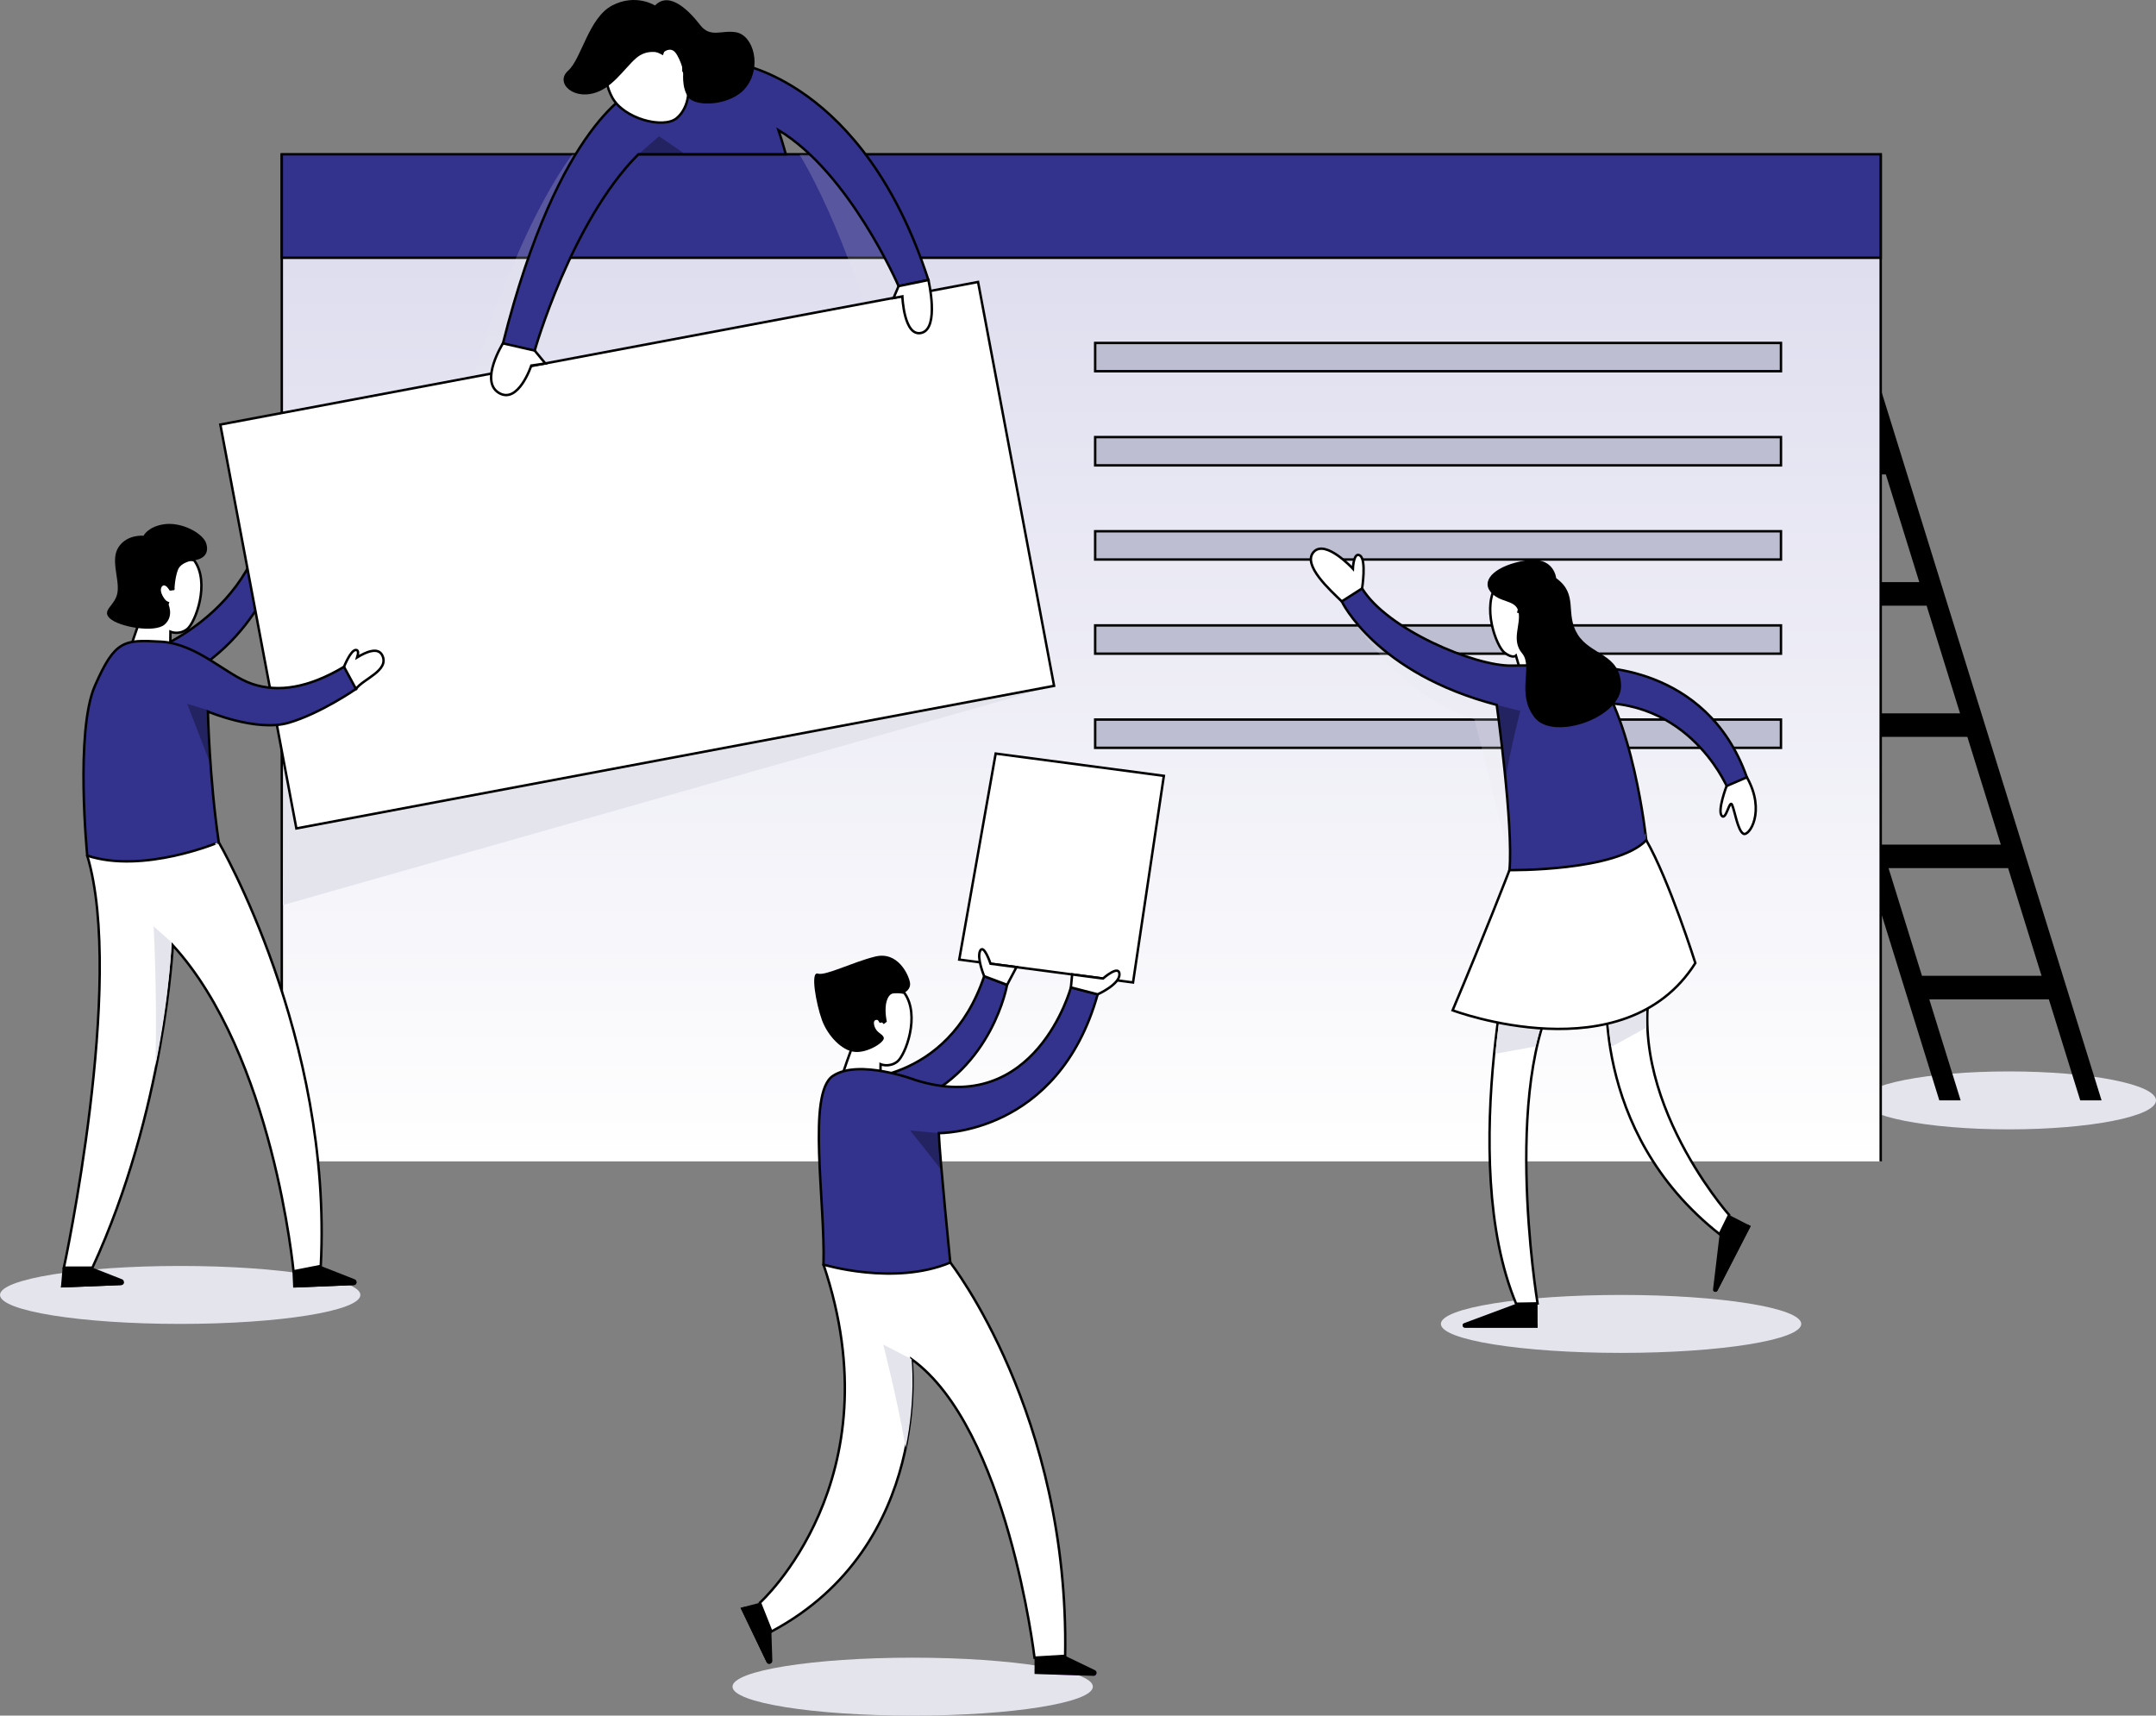 <?xml version="1.0" encoding="utf-8"?>
<!-- Generator: Adobe Illustrator 16.0.0, SVG Export Plug-In . SVG Version: 6.00 Build 0)  -->
<!DOCTYPE svg PUBLIC "-//W3C//DTD SVG 1.1//EN" "http://www.w3.org/Graphics/SVG/1.1/DTD/svg11.dtd">
<svg version="1.1" id="Layer_1" xmlns="http://www.w3.org/2000/svg" xmlns:xlink="http://www.w3.org/1999/xlink" x="0px" y="0px"
	 width="442.667px" height="352.286px" viewBox="0 0 442.667 352.286" enable-background="new 0 0 442.667 352.286"
	 xml:space="preserve">
<rect x="0" y="0" width="442.667" height="352.286" fill="#808080" stroke="none"/>
<g>
	<defs>
		<rect id="SVGID_1_" width="442.667" height="352.286"/>
	</defs>
	<clipPath id="SVGID_2_">
		<use xlink:href="#SVGID_1_"  overflow="visible"/>
	</clipPath>
	<g clip-path="url(#SVGID_2_)">
		<defs>
			<rect id="SVGID_3_" width="442.667" height="352.286"/>
		</defs>
		<clipPath id="SVGID_4_">
			<use xlink:href="#SVGID_3_"  overflow="visible"/>
		</clipPath>
		<path clip-path="url(#SVGID_4_)" fill="#E4E4ED" d="M442.666,225.954c0,3.286-13.523,5.95-30.208,5.95
			c-16.684,0-30.208-2.664-30.208-5.95s13.524-5.949,30.208-5.949C429.143,220.005,442.666,222.668,442.666,225.954"/>
		<path clip-path="url(#SVGID_4_)" d="M427.111,225.954h4.381L382.323,67.598h-4.381l7.76,24.993h-24.551l-7.761-24.993h-4.38
			l49.169,158.356h4.381l-6.443-20.751h24.551L427.111,225.954z M379.386,151.313h24.55l6.866,22.112H386.25L379.386,151.313z
			 M402.435,146.48h-24.55l-6.867-22.111h24.552L402.435,146.48z M387.203,97.424l6.865,22.112h-24.551l-6.866-22.112H387.203z
			 M394.616,200.37l-6.864-22.111h24.551l6.865,22.111H394.616z"/>
	</g>
	<g clip-path="url(#SVGID_2_)">
		<defs>
			<rect id="SVGID_5_" x="57.856" y="31.808" width="328.289" height="206.661"/>
		</defs>
		<clipPath id="SVGID_6_">
			<use xlink:href="#SVGID_5_"  overflow="visible"/>
		</clipPath>
		
			<linearGradient id="SVGID_7_" gradientUnits="userSpaceOnUse" x1="-4.882812e-04" y1="352.285" x2="1" y2="352.285" gradientTransform="matrix(0 -206.661 -206.661 0 73025.914 238.411)">
			<stop  offset="0" style="stop-color:#FFFFFF"/>
			<stop  offset="1" style="stop-color:#DBDAED"/>
		</linearGradient>
		<rect x="57.856" y="31.808" clip-path="url(#SVGID_6_)" fill="url(#SVGID_7_)" width="328.289" height="206.661"/>
	</g>
	<g clip-path="url(#SVGID_2_)">
		<defs>
			<rect id="SVGID_8_" width="442.667" height="352.286"/>
		</defs>
		<clipPath id="SVGID_9_">
			<use xlink:href="#SVGID_8_"  overflow="visible"/>
		</clipPath>
		<polyline clip-path="url(#SVGID_9_)" fill="none" stroke="#000000" stroke-width="0.5" stroke-miterlimit="10" points="
			57.856,238.47 57.856,31.809 386.144,31.809 386.144,238.47 		"/>
		<rect x="224.859" y="109.086" clip-path="url(#SVGID_9_)" fill="#BEBED3" width="140.807" height="5.805"/>
		
			<rect x="224.859" y="109.086" clip-path="url(#SVGID_9_)" fill="none" stroke="#000000" stroke-width="0.5" stroke-miterlimit="10" width="140.807" height="5.805"/>
		<rect x="224.859" y="128.42" clip-path="url(#SVGID_9_)" fill="#BEBED3" width="140.807" height="5.805"/>
		
			<rect x="224.859" y="128.42" clip-path="url(#SVGID_9_)" fill="none" stroke="#000000" stroke-width="0.5" stroke-miterlimit="10" width="140.807" height="5.805"/>
		<rect x="224.859" y="147.753" clip-path="url(#SVGID_9_)" fill="#BEBED3" width="140.807" height="5.805"/>
		
			<rect x="224.859" y="147.753" clip-path="url(#SVGID_9_)" fill="none" stroke="#000000" stroke-width="0.5" stroke-miterlimit="10" width="140.807" height="5.805"/>
		<rect x="224.859" y="89.753" clip-path="url(#SVGID_9_)" fill="#BEBED3" width="140.807" height="5.805"/>
		
			<rect x="224.859" y="89.753" clip-path="url(#SVGID_9_)" fill="none" stroke="#000000" stroke-width="0.5" stroke-miterlimit="10" width="140.807" height="5.805"/>
		<rect x="224.859" y="70.42" clip-path="url(#SVGID_9_)" fill="#BEBED3" width="140.807" height="5.805"/>
		
			<rect x="224.859" y="70.42" clip-path="url(#SVGID_9_)" fill="none" stroke="#000000" stroke-width="0.5" stroke-miterlimit="10" width="140.807" height="5.805"/>
		<rect x="57.856" y="31.677" clip-path="url(#SVGID_9_)" fill="#33328C" width="328.288" height="21.257"/>
		
			<rect x="57.856" y="31.677" clip-path="url(#SVGID_9_)" fill="none" stroke="#000000" stroke-width="0.5" stroke-miterlimit="10" width="328.288" height="21.257"/>
		<g opacity="0.2" clip-path="url(#SVGID_9_)">
			<g>
				<defs>
					<rect id="SVGID_10_" x="275.489" y="119.718" width="48.013" height="64.785"/>
				</defs>
				<clipPath id="SVGID_11_">
					<use xlink:href="#SVGID_10_"  overflow="visible"/>
				</clipPath>
				<path clip-path="url(#SVGID_11_)" fill="#E4E4ED" d="M275.488,123.493c0,0,9.513,18.511,27.263,24.261l9.25,36.75l11.501-17.684
					l-7.803-25.352c0,0-17.198-2.444-22.448-6.33c-5.25-3.885-16-15.42-16-15.42L275.488,123.493z"/>
			</g>
		</g>
		<g opacity="0.2" clip-path="url(#SVGID_9_)">
			<g>
				<defs>
					<rect id="SVGID_12_" x="96.667" y="31.677" width="27" height="54.743"/>
				</defs>
				<clipPath id="SVGID_13_">
					<use xlink:href="#SVGID_12_"  overflow="visible"/>
				</clipPath>
				<path clip-path="url(#SVGID_13_)" fill="#E4E4ED" d="M96.667,78.92c0,0,8.167-29.653,20.833-47.243l6.167,0.076L104,86.42
					L96.667,78.92z"/>
			</g>
		</g>
		<g opacity="0.2" clip-path="url(#SVGID_9_)">
			<g>
				<defs>
					<rect id="SVGID_14_" x="164.167" y="31.753" width="27.833" height="36.666"/>
				</defs>
				<clipPath id="SVGID_15_">
					<use xlink:href="#SVGID_14_"  overflow="visible"/>
				</clipPath>
				<path clip-path="url(#SVGID_15_)" fill="#E4E4ED" d="M179,67.42c0,0-6.167-21.167-14.833-35.667l11.166,0.167L192,68.419
					L179,67.42z"/>
			</g>
		</g>
		<polygon clip-path="url(#SVGID_9_)" fill="#E4E4ED" points="216.327,140.87 187.322,149.085 58.083,185.849 58.338,153.558 		"/>
		<path clip-path="url(#SVGID_9_)" fill="#33328C" d="M25.685,135.713c0,0,22.932-5.83,28.55-27.365l4.103,3.285
			c0,0-3.202,19.025-22.682,28.538L25.685,135.713z"/>
		<path clip-path="url(#SVGID_9_)" fill="none" stroke="#000000" stroke-width="0.5" stroke-miterlimit="10" d="M25.685,135.713
			c0,0,22.932-5.83,28.55-27.365l4.103,3.285c0,0-3.202,19.025-22.682,28.538L25.685,135.713z"/>
		
			<rect x="51.635" y="71.842" transform="matrix(0.983 -0.185 0.185 0.983 -18.807 26.109)" clip-path="url(#SVGID_9_)" fill="#FFFFFF" width="158.264" height="84.366"/>
		
			<rect x="51.635" y="71.842" transform="matrix(0.983 -0.185 0.185 0.983 -18.807 26.109)" clip-path="url(#SVGID_9_)" fill="none" stroke="#000000" stroke-width="0.5" stroke-miterlimit="10" width="158.264" height="84.366"/>
		<path clip-path="url(#SVGID_9_)" fill="#E4E4ED" d="M73.991,265.901c0,3.286-16.563,5.95-36.996,5.95
			c-20.432,0-36.995-2.664-36.995-5.95s16.563-5.95,36.995-5.95C57.428,259.951,73.991,262.615,73.991,265.901"/>
		<path clip-path="url(#SVGID_9_)" fill="#FFFFFF" d="M78.495,134.584c-0.845-1.748-3.234-0.782-5.159,0.393
			c0.224-0.722,0.327-1.493-0.245-1.515c-1.083-0.042-2.459,3.463-2.459,3.463l-0.387,3.208l2.846,1.335
			C74.539,139.41,79.995,137.685,78.495,134.584"/>
		<path clip-path="url(#SVGID_9_)" fill="none" stroke="#000000" stroke-width="0.5" stroke-miterlimit="10" d="M78.495,134.584
			c-0.845-1.748-3.234-0.782-5.159,0.393c0.224-0.722,0.327-1.493-0.245-1.515c-1.083-0.042-2.459,3.463-2.459,3.463l-0.387,3.208
			l2.846,1.335C74.539,139.41,79.995,137.685,78.495,134.584z"/>
		<path clip-path="url(#SVGID_9_)" d="M18.097,259.951l6.957,2.735c0.156,0.062,0.263,0.165,0.326,0.286
			c0.063,0.123,0.081,0.263,0.059,0.396c-0.011,0.065-0.033,0.131-0.064,0.189c-0.092,0.181-0.272,0.317-0.524,0.327l-12.344,0.49
			l0.352-4.063L18.097,259.951z"/>
		<path clip-path="url(#SVGID_9_)" d="M12.684,263.333l-0.177,1.042l12.344-0.49c0.336-0.014,0.543-0.252,0.588-0.517
			c0.002-0.013-0.001-0.023,0-0.035H12.684z"/>
		<path clip-path="url(#SVGID_9_)" fill="#FFFFFF" d="M44.916,172.949c0,0,23.396,40.138,20.946,87.002l-5.595,1.099
			c0,0-4.135-44.338-24.793-66.953c0,0-1.595,33.895-16.496,66.201l-5.862,0.007c0,0,12.634-58.564,4.801-84.612l17.706-8.873
			L44.916,172.949z"/>
		<path clip-path="url(#SVGID_9_)" fill="none" stroke="#000000" stroke-width="0.5" stroke-miterlimit="10" d="M44.916,172.949
			c0,0,23.396,40.138,20.946,87.002l-5.595,1.099c0,0-4.135-44.338-24.793-66.953c0,0-1.595,33.895-16.496,66.201l-5.862,0.007
			c0,0,12.634-58.564,4.801-84.612l17.706-8.873L44.916,172.949z"/>
		<path clip-path="url(#SVGID_9_)" fill="#FFFFFF" d="M34.943,120.954c0,0-1.16-1.987-1.954-1.104
			c-0.794,0.882-0.121,3.395,1.483,3.958c0,0-0.158,0.616-1.522,1.691c-1.364,1.076-3.85,0.845-3.85,0.845s-1.84,5.009-2.165,6.336
			c0,0,2.596,0.705,4.651,0.193c2.055-0.51,3.357,0.756,3.357,0.756l0.054-3.905c0,0,1.746,0.744,3.416-0.526
			c1.669-1.27,4.825-9.55,1.44-14.153c0,0-3.583-0.816-4.47,1.32c-0.65,1.565,0.161,4.435,0.161,4.435L34.943,120.954z"/>
		<path clip-path="url(#SVGID_9_)" fill="none" stroke="#000000" stroke-width="0.5" stroke-miterlimit="10" d="M34.943,120.954
			c0,0-1.16-1.987-1.954-1.104c-0.794,0.882-0.121,3.395,1.483,3.958c0,0-0.158,0.616-1.522,1.691
			c-1.364,1.076-3.85,0.845-3.85,0.845s-1.84,5.009-2.165,6.336c0,0,2.596,0.705,4.651,0.193c2.055-0.51,3.357,0.756,3.357,0.756
			l0.054-3.905c0,0,1.746,0.744,3.416-0.526c1.669-1.27,4.825-9.55,1.44-14.153c0,0-3.583-0.816-4.47,1.32
			c-0.65,1.565,0.161,4.435,0.161,4.435L34.943,120.954z"/>
		<path clip-path="url(#SVGID_9_)" d="M39.854,115.045c0,0,3.45-0.247,2.5-3.425c-0.631-2.111-5.209-4.653-9.029-3.914
			c-3.053,0.591-3.851,2.301-3.851,2.301s-3.276-0.347-5.072,2.24c-1.795,2.587,0.106,6.441-0.263,9.292
			c-0.37,2.851-3.432,3.697-1.584,5.439c1.847,1.741,9.186,3.061,11.245,1.266s0.674-4.436,0.674-4.436s-1.694-1.704-1.413-2.955
			c0.159-0.704,0.81-1.162,1.883,0.422l0.863-0.105c0,0,0.068-2.423,0.72-4.142C37.178,115.309,39.854,115.045,39.854,115.045"/>
		<path clip-path="url(#SVGID_9_)" fill="#33328C" d="M17.917,175.693c0,0-2.531-25.521,1.576-34.886
			c4.106-9.365,5.94-9.481,13.523-9.048s13.397,6.882,18.783,8.683c5.386,1.801,11.553,0.806,18.832-3.518l2.459,4.544
			c0,0-7.25,5.037-13.833,6.952c-6.584,1.916-16.571-2.31-16.571-2.31s0.281,13.469,2.23,26.839
			C44.917,172.949,29.447,179.486,17.917,175.693"/>
		<path clip-path="url(#SVGID_9_)" fill="none" stroke="#000000" stroke-width="0.5" stroke-miterlimit="10" d="M17.917,175.693
			c0,0-2.531-25.521,1.576-34.886c4.106-9.365,5.94-9.481,13.523-9.048s13.397,6.882,18.783,8.683
			c5.386,1.801,11.553,0.806,18.832-3.518l2.459,4.544c0,0-7.25,5.037-13.833,6.952c-6.584,1.916-16.571-2.31-16.571-2.31
			s0.281,13.469,2.23,26.839C44.917,172.949,29.447,179.486,17.917,175.693z"/>
		<g opacity="0.3" clip-path="url(#SVGID_9_)">
			<g>
				<defs>
					<rect id="SVGID_16_" x="38.436" y="144.524" width="4.537" height="11.768"/>
				</defs>
				<clipPath id="SVGID_17_">
					<use xlink:href="#SVGID_16_"  overflow="visible"/>
				</clipPath>
				<path clip-path="url(#SVGID_17_)" d="M38.435,144.524l4.537,11.768c-0.512-6.533-0.451-10.526-0.451-10.526L38.435,144.524z"/>
			</g>
		</g>
		<path clip-path="url(#SVGID_9_)" d="M65.862,259.951l6.957,2.735c0.156,0.062,0.264,0.165,0.326,0.286
			c0.063,0.123,0.081,0.263,0.059,0.396c-0.027,0.155-0.108,0.302-0.239,0.397c-0.093,0.069-0.209,0.113-0.348,0.119l-12.424,0.518
			l-0.142-3.178L65.862,259.951z"/>
		<path clip-path="url(#SVGID_9_)" d="M60.449,263.333l0.083,1.042l12.085-0.49c0.335-0.014,0.542-0.252,0.587-0.517
			c0.002-0.013-0.001-0.023,0-0.035H60.449z"/>
		<path clip-path="url(#SVGID_9_)" fill="#E4E4ED" d="M31.91,218.86c3.001-14.864,3.318-25.371,3.318-25.371l-3.685-3.277
			C31.543,190.212,32.313,204.563,31.91,218.86"/>
		<path clip-path="url(#SVGID_9_)" fill="#E4E4ED" d="M369.83,271.852c0,3.286-16.562,5.95-36.995,5.95s-36.995-2.664-36.995-5.95
			s16.562-5.95,36.995-5.95S369.83,268.565,369.83,271.852"/>
		<path clip-path="url(#SVGID_9_)" fill="#FFFFFF" d="M279.662,120.83c0,0,0.921-5.826-0.412-6.743
			c-1.334-0.917-1.476,2.69-1.476,2.69s-5.633-6.107-8.05-3.44c-2.416,2.667,3.441,7.886,5.764,10.156l4.174,1.638V120.83z"/>
		<path clip-path="url(#SVGID_9_)" fill="none" stroke="#000000" stroke-width="0.5" stroke-miterlimit="10" d="M279.662,120.83
			c0,0,0.921-5.826-0.412-6.743c-1.334-0.917-1.476,2.69-1.476,2.69s-5.633-6.107-8.05-3.44c-2.416,2.667,3.441,7.886,5.764,10.156
			l4.174,1.638V120.83z"/>
		<path clip-path="url(#SVGID_9_)" fill="#FFFFFF" d="M354.915,158.373l-0.416,3.026c0,0-1.916,5.021-0.999,6.105
			c0.916,1.083,1.581-3.417,2.124-2.25c0.542,1.166,1.146,5.27,2.313,5.937c1.166,0.666,4.688-4.562,0.726-11.587L354.915,158.373z"
			/>
		<path clip-path="url(#SVGID_9_)" fill="none" stroke="#000000" stroke-width="0.5" stroke-miterlimit="10" d="M354.915,158.373
			l-0.416,3.026c0,0-1.916,5.021-0.999,6.105c0.916,1.083,1.581-3.417,2.124-2.25c0.542,1.166,1.146,5.27,2.313,5.937
			c1.166,0.666,4.688-4.562,0.726-11.587L354.915,158.373z"/>
		<path clip-path="url(#SVGID_9_)" fill="#33328C" d="M323.169,144.746l3.414-7.742c0,0,23.741-0.99,32.08,22.601l-4.164,1.795
			C354.499,161.399,345.852,141.217,323.169,144.746"/>
		<path clip-path="url(#SVGID_9_)" fill="none" stroke="#000000" stroke-width="0.5" stroke-miterlimit="10" d="M323.169,144.746
			l3.414-7.742c0,0,23.741-0.99,32.08,22.601l-4.164,1.795C354.499,161.399,345.852,141.217,323.169,144.746z"/>
		<path clip-path="url(#SVGID_9_)" d="M353.073,253.431l-1.348,11.301c-0.028,0.234,0.095,0.406,0.262,0.487
			c0.225,0.107,0.527,0.053,0.655-0.236l6.811-13.227l-4.434-2.274l-3.6,1.326L353.073,253.431z"/>
		<path clip-path="url(#SVGID_9_)" d="M351.987,265.219c0.225,0.107,0.527,0.053,0.655-0.236l6.811-13.227l-0.683-0.351
			l-6.995,13.586C351.822,265.092,351.893,265.173,351.987,265.219"/>
		<path clip-path="url(#SVGID_9_)" d="M311.29,267.713l-10.664,3.975c-0.222,0.082-0.317,0.27-0.313,0.455
			c0.006,0.249,0.193,0.494,0.51,0.475l14.877,0.001l-0.008-4.982l-2.826-2.595L311.29,267.713z"/>
		<path clip-path="url(#SVGID_9_)" fill="#FFFFFF" d="M311.557,187.754c0,0-12.718,50.068-0.267,79.959l4.401-0.077
			c0,0-8.076-48.697,5.934-67.044c13.7-17.941,8.375,0.312,8.375,0.312s-4,31.23,23.074,52.526l1.945-3.949
			c0,0-23.687-26.728-14.816-52.242c0.453-1.299-4.05-16.44-4.05-16.44L311.557,187.754z"/>
		<path clip-path="url(#SVGID_9_)" fill="none" stroke="#000000" stroke-width="0.5" stroke-miterlimit="10" d="M311.557,187.754
			c0,0-12.718,50.068-0.267,79.959l4.401-0.077c0,0-8.076-48.697,5.934-67.044c13.7-17.941,8.375,0.312,8.375,0.312
			s-4,31.23,23.074,52.526l1.945-3.949c0,0-23.687-26.728-14.816-52.242c0.453-1.299-4.05-16.44-4.05-16.44L311.557,187.754z"/>
		<path clip-path="url(#SVGID_9_)" fill="#E4E4ED" d="M340.203,197.24c0.338-0.973-2.089-9.663-3.338-14.001
			c-3.022,0.095-6.688,0.21-10.52,0.333l-14.788,4.182c0,0-2.89,12.438-4.517,28.626l8.209-1.5
			c1.275-5.53,3.254-10.379,6.083-14.083c13.699-17.94,8.667,0.108,8.667,0.108s-0.334,5.725,0.833,14.058l7.208-3.958
			C337.666,206.463,338.617,201.801,340.203,197.24"/>
		<path clip-path="url(#SVGID_9_)" fill="#FFFFFF" d="M309.923,178.67c0,0-5.048,13.084-11.673,28.788
			c0,0,35.301,13.296,49.838-9.704c0,0-5.347-16.955-10.074-25.226l-17.631-2.524L309.923,178.67z"/>
		<path clip-path="url(#SVGID_9_)" fill="none" stroke="#000000" stroke-width="0.5" stroke-miterlimit="10" d="M309.923,178.67
			c0,0-5.048,13.084-11.673,28.788c0,0,35.301,13.296,49.838-9.704c0,0-5.347-16.955-10.074-25.226l-17.631-2.524L309.923,178.67z"
			/>
		<path clip-path="url(#SVGID_9_)" fill="#FFFFFF" d="M312.375,125.78c0,0,1.159-1.987,1.953-1.104
			c0.794,0.882,0.121,3.395-1.481,3.958c0,0,0.157,0.616,1.521,1.691c1.364,1.076,3.851,0.845,3.851,0.845s1.841,5.009,2.164,6.336
			c0,0-2.596,0.705-4.65,0.194c-2.054-0.511-3.357,0.755-3.357,0.755l-1.129-3.817c0,0-0.671,0.657-2.341-0.614
			c-1.669-1.27-4.825-9.55-1.439-14.153c0,0,3.582-0.816,4.471,1.32c0.648,1.565-0.162,4.435-0.162,4.435L312.375,125.78z"/>
		<path clip-path="url(#SVGID_9_)" fill="none" stroke="#000000" stroke-width="0.5" stroke-miterlimit="10" d="M312.375,125.78
			c0,0,1.159-1.987,1.953-1.104c0.794,0.882,0.121,3.395-1.481,3.958c0,0,0.157,0.616,1.521,1.691
			c1.364,1.076,3.851,0.845,3.851,0.845s1.841,5.009,2.164,6.336c0,0-2.596,0.705-4.65,0.194c-2.054-0.511-3.357,0.755-3.357,0.755
			l-1.129-3.817c0,0-0.671,0.657-2.341-0.614c-1.669-1.27-4.825-9.55-1.439-14.153c0,0,3.582-0.816,4.471,1.32
			c0.648,1.565-0.162,4.435-0.162,4.435L312.375,125.78z"/>
		<path clip-path="url(#SVGID_9_)" fill="#33328C" d="M326.583,137.004c0,0-8.639-0.488-16.193-0.328
			c-7.557,0.161-25.565-7.436-30.728-15.846l-4.174,2.663c0,0,6.958,14.744,31.818,21.253c0,0,3.457,24.841,2.616,33.924
			c0,0,21.937,0.301,28.091-6.142C338.014,172.528,335.25,146.254,326.583,137.004"/>
		<path clip-path="url(#SVGID_9_)" fill="none" stroke="#000000" stroke-width="0.5" stroke-miterlimit="10" d="M326.583,137.004
			c0,0-8.639-0.488-16.193-0.328c-7.557,0.161-25.565-7.436-30.728-15.846l-4.174,2.663c0,0,6.958,14.744,31.818,21.253
			c0,0,3.457,24.841,2.616,33.924c0,0,21.937,0.301,28.091-6.142C338.014,172.528,335.25,146.254,326.583,137.004z"/>
		<path clip-path="url(#SVGID_9_)" d="M319.514,118.718c0,0-0.419-4.631-6.342-3.631c-5.922,1-9.081,3.864-7.21,6.349
			s5.255,1.564,5.813,4.191c0.558,2.627-1.574,5.772,0.742,8.533c2.315,2.761-1.279,8.261,2.56,13.177
			c3.839,4.917,17.923,0,17.756-6.583s-6.25-6.167-8.917-10.5C321.25,125.92,324.195,122.099,319.514,118.718"/>
		<path clip-path="url(#SVGID_9_)" d="M300.312,272.143c0.006,0.249,0.193,0.494,0.511,0.475l14.877,0.001l-0.001-0.767h-15.282
			C300.35,271.938,300.31,272.038,300.312,272.143"/>
		<g opacity="0.3" clip-path="url(#SVGID_9_)">
			<g>
				<defs>
					<rect id="SVGID_18_" x="307.306" y="144.745" width="4.847" height="15.335"/>
				</defs>
				<clipPath id="SVGID_19_">
					<use xlink:href="#SVGID_18_"  overflow="visible"/>
				</clipPath>
				<path clip-path="url(#SVGID_19_)" d="M307.306,144.746c0,0,1.009,7.242,1.804,15.334c1.035-6.529,3.044-14.096,3.044-14.096
					L307.306,144.746z"/>
			</g>
		</g>
		<path clip-path="url(#SVGID_9_)" fill="#E4E4ED" d="M224.387,346.336c0,3.286-16.562,5.95-36.995,5.95s-36.996-2.664-36.996-5.95
			s16.564-5.95,36.996-5.95S224.387,343.05,224.387,346.336"/>
		<path clip-path="url(#SVGID_9_)" fill="#BA77E5" d="M212.42,342.677l0.005,1.045l12.088,0.407c0.336,0.012,0.56-0.21,0.624-0.473
			c0.003-0.011,0.001-0.022,0.003-0.033L212.42,342.677z"/>
		<path clip-path="url(#SVGID_9_)" d="M158.33,333.535l0.244,7.471c0.006,0.168-0.047,0.308-0.134,0.414
			c-0.087,0.105-0.208,0.178-0.339,0.21c-0.065,0.016-0.133,0.021-0.2,0.017c-0.201-0.014-0.398-0.124-0.507-0.352l-5.341-11.14
			l3.978-1.055L158.33,333.535z"/>
		<path clip-path="url(#SVGID_9_)" d="M153.079,329.904l-1.026,0.251l5.34,11.14c0.146,0.302,0.447,0.398,0.708,0.335
			c0.011-0.003,0.021-0.011,0.032-0.014L153.079,329.904z"/>
		<path clip-path="url(#SVGID_9_)" d="M218.068,339.705l6.734,3.244c0.152,0.072,0.251,0.185,0.305,0.311s0.062,0.267,0.029,0.397
			c-0.038,0.152-0.131,0.293-0.269,0.38c-0.097,0.062-0.217,0.097-0.355,0.092l-12.088-0.407l-0.017-3.336L218.068,339.705z"/>
		<path clip-path="url(#SVGID_9_)" fill="#FFFFFF" d="M195.115,259.254c0,0,24.451,31.15,23.582,80.754l-6.29,0.378
			c0,0-5.542-47.106-25.249-61.3c0,0,4.469,38.182-28.78,55.935l-2.348-5.919c0,0,27.981-25.179,13.05-69.431l9.393-13.496
			L195.115,259.254z"/>
		<path clip-path="url(#SVGID_9_)" fill="none" stroke="#000000" stroke-width="0.5" stroke-miterlimit="10" d="M195.115,259.254
			c0,0,24.451,31.15,23.582,80.754l-6.29,0.378c0,0-5.542-47.106-25.249-61.3c0,0,4.469,38.182-28.78,55.935l-2.348-5.919
			c0,0,27.981-25.179,13.05-69.431l9.393-13.496L195.115,259.254z"/>
		<path clip-path="url(#SVGID_9_)" fill="#33328C" d="M174.46,221.679c0,0,20.112,1.099,27.612-21.227l4.704,1.778
			c0,0-2.967,17.163-19.086,23.968L174.46,221.679z"/>
		<path clip-path="url(#SVGID_9_)" fill="none" stroke="#000000" stroke-width="0.5" stroke-miterlimit="10" d="M174.46,221.679
			c0,0,20.112,1.099,27.612-21.227l4.704,1.778c0,0-2.967,17.163-19.086,23.968L174.46,221.679z"/>
		<path clip-path="url(#SVGID_9_)" fill="#FFFFFF" d="M180.746,209.76c0,0-1.16-1.987-1.954-1.104s-0.121,3.396,1.484,3.958
			c0,0-0.159,0.615-1.523,1.691c-1.364,1.075-3.85,0.845-3.85,0.845s-1.84,5.008-2.164,6.336c0,0,2.595,0.704,4.65,0.193
			c2.055-0.511,3.357,0.756,3.357,0.756l0.054-3.905c0,0,1.746,0.744,3.416-0.526c1.669-1.27,4.825-9.549,1.44-14.152
			c0,0-3.583-0.817-4.47,1.32c-0.649,1.564,0.161,4.435,0.161,4.435L180.746,209.76z"/>
		<path clip-path="url(#SVGID_9_)" fill="none" stroke="#000000" stroke-width="0.5" stroke-miterlimit="10" d="M180.746,209.76
			c0,0-1.16-1.987-1.954-1.104s-0.121,3.396,1.484,3.958c0,0-0.159,0.615-1.523,1.691c-1.364,1.075-3.85,0.845-3.85,0.845
			s-1.84,5.008-2.164,6.336c0,0,2.595,0.704,4.65,0.193c2.055-0.511,3.357,0.756,3.357,0.756l0.054-3.905
			c0,0,1.746,0.744,3.416-0.526c1.669-1.27,4.825-9.549,1.44-14.152c0,0-3.583-0.817-4.47,1.32
			c-0.649,1.564,0.161,4.435,0.161,4.435L180.746,209.76z"/>
		<path clip-path="url(#SVGID_9_)" d="M185.655,203.851c0,0,1.428-0.624,1.178-2.11s-2.429-6.486-7.151-5.321
			c-4.72,1.168-10.181,4-11.764,3.5s-0.342,6.25,0.829,9.5c1.17,3.25,4.086,6.324,6.753,6.579c2.667,0.256,6.238-2.038,5.953-2.933
			c-0.286-0.896-1.518-0.893-1.944-2.477c-0.426-1.585,0.979-1.43,1.944-0.3l0.63-0.492
			C182.083,209.797,180.393,202.447,185.655,203.851"/>
		<path clip-path="url(#SVGID_9_)" fill="#33328C" d="M187.957,221.775c0,0-11.624-4.409-16.957-0.841
			c-5.333,3.569-1.544,25.731-1.919,38.736c0,0,14.482,4.416,26.034-0.417c0,0-2.185-21.687-2.358-26.58
			c0,0,24.493,0.444,32.618-28.498l-5.5-1.422C219.875,202.754,212.663,229.578,187.957,221.775"/>
		<path clip-path="url(#SVGID_9_)" fill="none" stroke="#000000" stroke-width="0.5" stroke-miterlimit="10" d="M187.957,221.775
			c0,0-11.624-4.409-16.957-0.841c-5.333,3.569-1.544,25.731-1.919,38.736c0,0,14.482,4.416,26.034-0.417
			c0,0-2.185-21.687-2.358-26.58c0,0,24.493,0.444,32.618-28.498l-5.5-1.422C219.875,202.754,212.663,229.578,187.957,221.775z"/>
		<polygon clip-path="url(#SVGID_9_)" fill="#FFFFFF" points="196.948,197.043 204.431,154.736 238.964,159.311 232.633,201.74 		
			"/>
		<polygon clip-path="url(#SVGID_9_)" fill="none" stroke="#000000" stroke-width="0.5" stroke-miterlimit="10" points="
			196.948,197.043 204.431,154.736 238.964,159.311 232.633,201.74 		"/>
		<path clip-path="url(#SVGID_9_)" fill="#FFFFFF" d="M225.375,204.177c0,0,4.5-2.018,4.47-4.11
			c-0.032-2.094-3.379,0.862-3.379,0.862l-6.336-0.835l-0.254,2.66L225.375,204.177z"/>
		<path clip-path="url(#SVGID_9_)" fill="none" stroke="#000000" stroke-width="0.5" stroke-miterlimit="10" d="M225.375,204.177
			c0,0,4.5-2.018,4.47-4.11c-0.032-2.094-3.379,0.862-3.379,0.862l-6.336-0.835l-0.254,2.66L225.375,204.177z"/>
		<path clip-path="url(#SVGID_9_)" fill="#FFFFFF" d="M202.072,200.453c0,0-1.572-3.762-0.822-5.23s2.124,2.666,2.124,2.666
			l5.327,0.701l-1.924,3.64L202.072,200.453z"/>
		<path clip-path="url(#SVGID_9_)" fill="none" stroke="#000000" stroke-width="0.5" stroke-miterlimit="10" d="M202.072,200.453
			c0,0-1.572-3.762-0.822-5.23s2.124,2.666,2.124,2.666l5.327,0.701l-1.924,3.64L202.072,200.453z"/>
		<path clip-path="url(#SVGID_9_)" fill="#E4E4ED" d="M185.948,297.297c2.126-10.293,1.211-18.211,1.211-18.211l-5.825-2.999
			C181.333,276.087,184.213,287.132,185.948,297.297"/>
		<g opacity="0.3" clip-path="url(#SVGID_9_)">
			<g>
				<defs>
					<rect id="SVGID_20_" x="186.863" y="232.134" width="6.459" height="8.199"/>
				</defs>
				<clipPath id="SVGID_21_">
					<use xlink:href="#SVGID_20_"  overflow="visible"/>
				</clipPath>
				<path clip-path="url(#SVGID_21_)" d="M193.322,240.334c-0.291-3.349-0.514-6.227-0.565-7.659l-5.894-0.54
					C186.863,232.135,190.081,236.081,193.322,240.334"/>
			</g>
		</g>
		<path clip-path="url(#SVGID_9_)" fill="#FFFFFF" d="M103.266,70.502c0,0-4.849,7.752-0.849,10.168
			c4,2.417,6.666-5.606,6.666-5.606l2.89-0.429l-2.191-2.65l-3.673-3.065L103.266,70.502z"/>
		<path clip-path="url(#SVGID_9_)" fill="none" stroke="#000000" stroke-width="0.5" stroke-miterlimit="10" d="M103.266,70.502
			c0,0-4.849,7.752-0.849,10.168c4,2.417,6.666-5.606,6.666-5.606l2.89-0.429l-2.191-2.65l-3.673-3.065L103.266,70.502z"/>
		<path clip-path="url(#SVGID_9_)" fill="#33328C" d="M151,13.004c-0.803-0.077,3.082-2.325,2.25-2.374
			c-1.303-0.077-22.945,7.874-22.945,7.874s-15.47,6.045-27.039,51.998l6.516,1.483c0,0,7.513-26.481,21.29-40.308h30.271
			c0,0-0.622-2.313-1.51-4.96C174.46,35.504,184.5,58.754,184.5,58.754l6.119-1.25C177.237,16.254,151,13.004,151,13.004"/>
		<path clip-path="url(#SVGID_9_)" fill="none" stroke="#000000" stroke-width="0.5" stroke-miterlimit="10" d="M151,13.004
			c-0.803-0.077,3.082-2.325,2.25-2.374c-1.303-0.077-22.945,7.874-22.945,7.874s-15.47,6.045-27.039,51.998l6.516,1.483
			c0,0,7.513-26.481,21.29-40.308h30.271c0,0-0.622-2.313-1.51-4.96C174.46,35.504,184.5,58.754,184.5,58.754l6.119-1.25
			C177.237,16.254,151,13.004,151,13.004z"/>
		<path clip-path="url(#SVGID_9_)" fill="#FFFFFF" d="M125.25,13.481c0,0-1.879,2.171,0.436,6.513
			c2.314,4.342,10.522,6.566,13.266,4.261c2.535-2.13,3.182-6.585,1.372-9.717c0,0,0.097-3.452-1.372-4.877
			c-1.993-1.932-2.988,1.314-2.988,1.314S129.333,7.042,125.25,13.481"/>
		<path clip-path="url(#SVGID_9_)" fill="none" stroke="#000000" stroke-width="0.5" stroke-miterlimit="10" d="M125.25,13.481
			c0,0-1.879,2.171,0.436,6.513c2.314,4.342,10.522,6.566,13.266,4.261c2.535-2.13,3.182-6.585,1.372-9.717
			c0,0,0.097-3.452-1.372-4.877c-1.993-1.932-2.988,1.314-2.988,1.314S129.333,7.042,125.25,13.481z"/>
		<path clip-path="url(#SVGID_9_)" d="M134.488,1.129c0,0-3.948-2.54-8.802,0s-6.277,10.943-9.061,13.409
			c-2.783,2.466,1.25,6.404,6.375,4.216c3.542-1.512,6.179-6.049,8.375-7.375c2.196-1.326,4.59-0.404,4.59-0.404
			s1.176-1.26,2.293-0.553c1.117,0.707,2.066,4.116,2.066,4.116s-0.49,3.398,1.031,5.457c1.52,2.059,8.77,1.747,11.77-1.991
			c3.365-4.192,1.617-10.75-2-11.375c-2.999-0.519-5.25,1.25-7.375-1.5S137.482-1.996,134.488,1.129"/>
		<g opacity="0.3" clip-path="url(#SVGID_9_)">
			<g>
				<defs>
					<rect id="SVGID_22_" x="131.072" y="27.984" width="9.652" height="3.693"/>
				</defs>
				<clipPath id="SVGID_23_">
					<use xlink:href="#SVGID_22_"  overflow="visible"/>
				</clipPath>
				<polygon clip-path="url(#SVGID_23_)" points="135.32,27.984 131.071,31.677 140.724,31.677 				"/>
			</g>
		</g>
		<path clip-path="url(#SVGID_9_)" fill="#FFFFFF" d="M184.5,58.754l-1.046,2.45l1.817-0.342c0,0,0.312,8.475,3.979,7.475
			s1.369-10.833,1.369-10.833L184.5,58.754z"/>
		<path clip-path="url(#SVGID_9_)" fill="none" stroke="#000000" stroke-width="0.5" stroke-miterlimit="10" d="M184.5,58.754
			l-1.046,2.45l1.817-0.342c0,0,0.312,8.475,3.979,7.475s1.369-10.833,1.369-10.833L184.5,58.754z"/>
	</g>
</g>
</svg>
